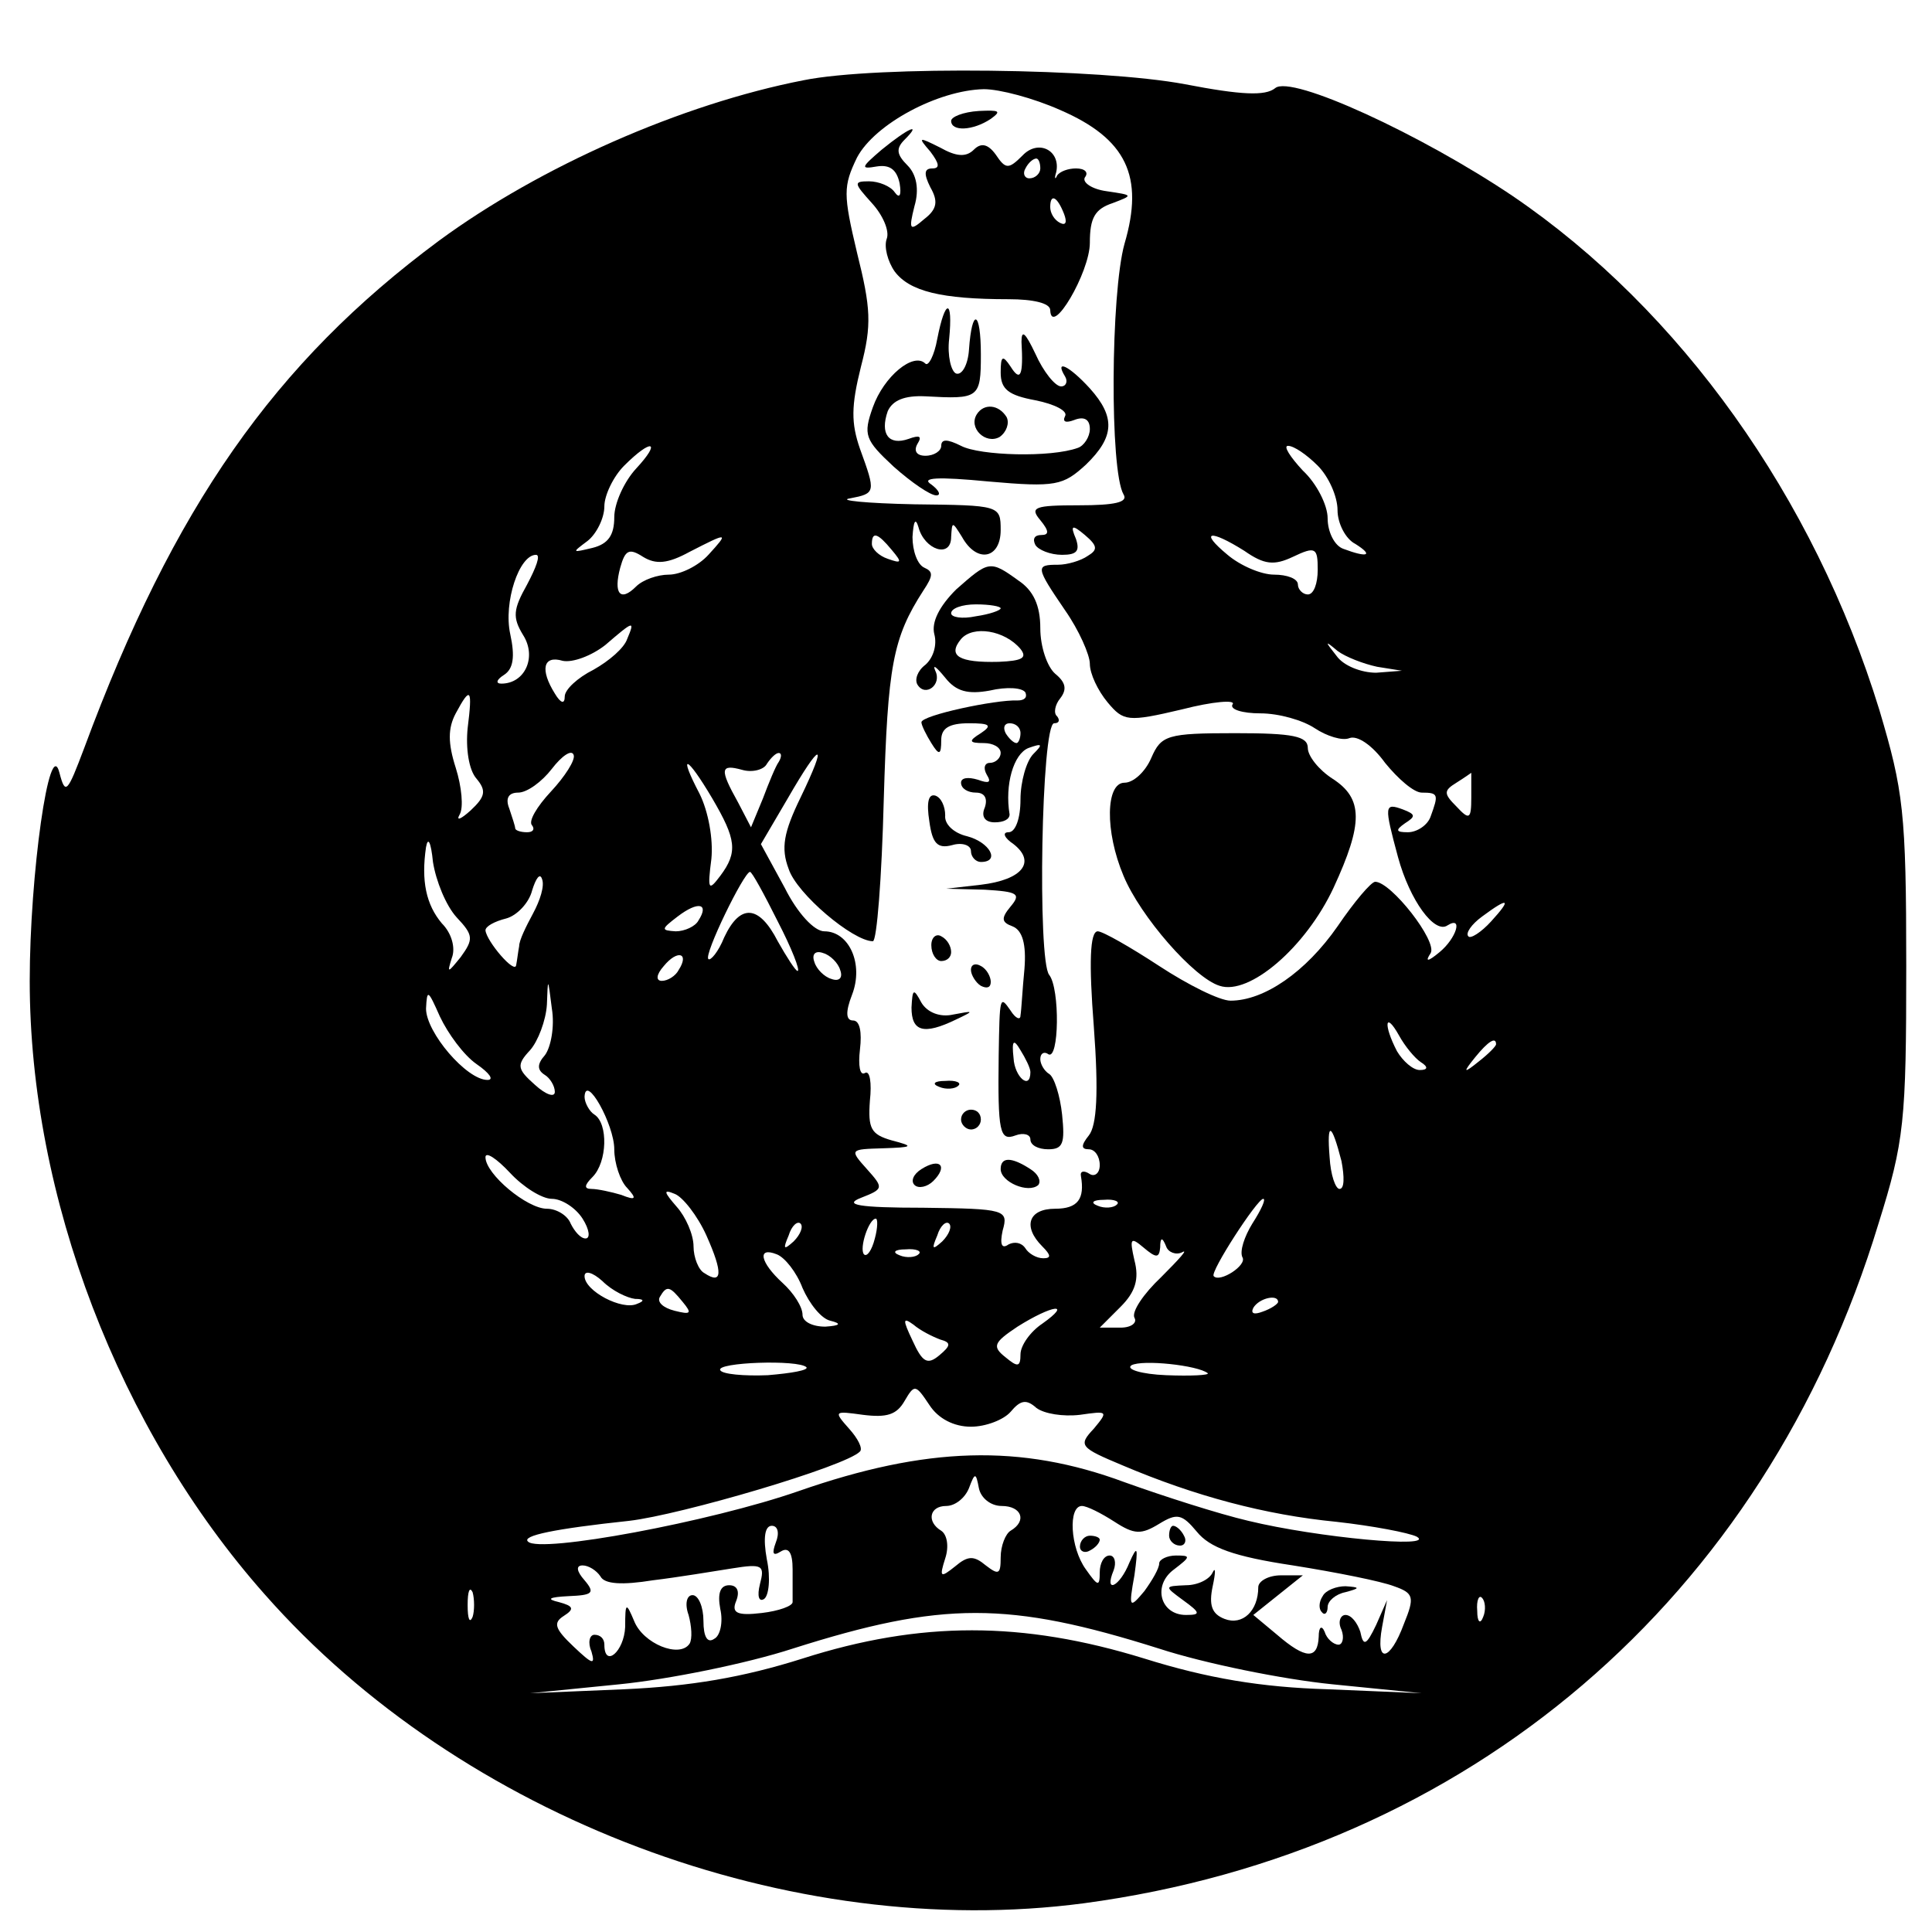 <?xml version="1.0" standalone="no"?>
<!DOCTYPE svg PUBLIC "-//W3C//DTD SVG 20010904//EN"
 "http://www.w3.org/TR/2001/REC-SVG-20010904/DTD/svg10.dtd">
<svg version="1.0" xmlns="http://www.w3.org/2000/svg"
 width="195pt" height="195pt" viewBox="0 0 195 195"
 preserveAspectRatio="xMidYMid meet">

<g transform="translate(0,195) scale(0.1,-0.1)"
fill="#000000" stroke="none">
<path d="M811 1869 c-123 -24 -266 -87 -368 -162 -166 -123 -268 -269 -358
-512 -17 -45 -19 -48 -25 -25 -10 39 -30 -103 -30 -210 0 -218 90 -453 237
-619 199 -226 531 -351 827 -312 388 52 687 307 802 686 26 83 28 103 28 260
0 156 -3 177 -27 258 -66 215 -201 404 -370 519 -92 62 -224 123 -240 109 -10
-8 -34 -7 -91 4 -85 16 -311 19 -385 4z m259 -30 c67 -29 85 -67 65 -135 -14
-50 -15 -229 -1 -253 5 -8 -9 -11 -45 -11 -45 0 -50 -2 -39 -15 9 -11 9 -15 1
-15 -7 0 -9 -4 -6 -10 3 -5 15 -10 27 -10 15 0 18 4 14 16 -6 14 -4 15 9 4 13
-11 13 -15 3 -21 -7 -5 -21 -9 -30 -9 -23 0 -23 -2 7 -46 14 -20 25 -45 25
-54 0 -10 8 -27 18 -39 16 -19 20 -20 75 -7 31 8 55 10 51 5 -3 -5 10 -9 28
-9 19 0 43 -7 55 -15 12 -8 28 -13 35 -10 8 3 23 -7 36 -25 13 -16 29 -30 37
-30 17 0 17 -2 9 -24 -3 -9 -14 -16 -23 -16 -12 0 -13 2 -3 9 11 7 11 9 -2 14
-19 7 -19 4 -5 -48 12 -44 37 -78 50 -69 16 10 9 -13 -8 -27 -12 -10 -15 -10
-9 -1 7 12 -40 72 -56 72 -4 0 -21 -20 -38 -45 -32 -46 -74 -75 -108 -75 -11
0 -43 16 -72 35 -29 19 -57 35 -62 35 -8 0 -9 -32 -4 -96 5 -67 3 -100 -5
-110 -8 -10 -8 -14 0 -14 6 0 11 -7 11 -16 0 -8 -5 -12 -10 -9 -6 4 -10 3 -9
-2 4 -23 -3 -33 -26 -33 -27 0 -33 -18 -13 -38 9 -9 9 -12 1 -12 -7 0 -15 5
-18 10 -4 6 -11 7 -17 4 -7 -5 -9 0 -6 14 6 21 3 22 -80 23 -66 0 -81 3 -63
10 23 9 23 10 6 29 -18 20 -17 20 16 21 31 1 32 2 9 8 -21 6 -24 12 -22 40 2
18 0 31 -5 28 -5 -3 -7 7 -5 24 2 17 0 29 -7 29 -7 0 -8 8 -1 26 12 31 -3 64
-28 64 -10 0 -27 18 -40 44 l-24 44 27 46 c34 59 41 59 13 1 -17 -35 -20 -51
-12 -72 8 -25 65 -73 85 -73 4 0 9 64 11 143 4 135 9 163 40 211 10 15 10 19
1 23 -7 3 -12 17 -12 31 1 16 3 20 6 10 6 -23 33 -32 33 -10 1 16 1 16 11 0
15 -27 39 -22 39 7 0 25 -1 25 -87 26 -49 1 -78 4 -65 6 26 5 26 6 10 50 -9
26 -9 43 1 83 11 42 10 59 -4 115 -14 59 -14 67 0 96 18 34 82 68 128 69 16 0
50 -9 77 -21z m-428 -362 c-12 -13 -22 -35 -22 -49 0 -18 -6 -27 -22 -31 -21
-5 -21 -5 -5 7 9 7 17 23 17 35 0 11 9 30 20 41 28 28 38 25 12 -3z m688 3
c11 -11 20 -31 20 -45 0 -13 8 -29 18 -34 19 -12 12 -14 -12 -5 -9 3 -16 17
-16 31 0 13 -11 35 -25 48 -13 14 -20 25 -15 25 6 0 19 -9 30 -20z m-615 -90
c-10 -11 -28 -20 -40 -20 -11 0 -26 -5 -33 -12 -16 -16 -23 -7 -16 19 5 18 9
20 23 11 13 -8 25 -7 47 5 39 20 40 20 19 -3z m185 5 c11 -13 10 -14 -4 -9 -9
3 -16 10 -16 15 0 13 6 11 20 -6z m356 -1 c20 -14 30 -15 49 -6 23 11 25 9 25
-13 0 -14 -4 -25 -10 -25 -5 0 -10 5 -10 10 0 6 -11 10 -24 10 -13 0 -34 9
-47 20 -29 24 -18 26 17 4z m-724 -34 c-14 -25 -15 -33 -4 -51 14 -22 2 -49
-22 -49 -6 0 -5 4 3 9 9 6 11 18 6 41 -7 32 9 80 26 80 5 0 0 -13 -9 -30z
m101 -55 c-3 -9 -18 -22 -34 -31 -16 -8 -29 -20 -29 -27 0 -8 -4 -7 -10 3 -15
24 -12 39 8 33 10 -2 29 5 43 16 29 25 30 25 22 6z m757 -28 l25 -4 -26 -2
c-15 0 -33 7 -40 17 -12 15 -12 16 1 5 8 -6 26 -13 40 -16z m-918 -62 c-2 -20
1 -42 9 -51 10 -12 9 -18 -6 -32 -10 -9 -15 -11 -11 -4 4 7 2 28 -4 47 -8 25
-8 40 0 55 15 28 17 25 12 -15z m84 -64 c-14 -15 -23 -30 -19 -34 3 -4 1 -7
-5 -7 -7 0 -12 2 -12 4 0 2 -3 11 -6 20 -4 10 -1 16 9 16 9 0 24 11 34 24 10
13 20 20 22 14 2 -5 -9 -22 -23 -37z m230 30 c-3 -4 -10 -21 -16 -37 l-12 -29
-13 25 c-19 34 -18 39 4 33 10 -3 22 0 25 6 4 6 9 11 12 11 3 0 3 -4 0 -9z
m-67 -37 c24 -41 26 -54 8 -78 -12 -16 -13 -14 -9 17 2 20 -3 48 -12 66 -22
42 -13 39 13 -5z m766 1 c0 -22 -2 -23 -15 -9 -13 13 -13 16 0 24 8 5 15 10
15 10 0 0 0 -11 0 -25z m-1024 -121 c17 -18 17 -22 4 -40 -13 -16 -14 -17 -9
-1 4 10 0 25 -10 35 -16 19 -21 43 -16 77 2 11 5 5 7 -15 3 -19 13 -44 24 -56z
m77 4 c-7 -13 -14 -27 -14 -33 -1 -5 -2 -14 -3 -19 -1 -10 -30 24 -31 35 0 4
9 9 21 12 11 3 23 16 26 28 4 13 8 18 10 12 3 -7 -2 -22 -9 -35z m247 -8 c14
-27 23 -50 20 -50 -2 0 -11 14 -20 30 -19 37 -38 38 -54 4 -6 -15 -14 -24 -16
-22 -5 4 36 88 42 88 2 0 14 -22 28 -50z m-80 1 c-3 -6 -14 -11 -23 -11 -15 1
-15 2 2 15 21 16 32 13 21 -4z m800 -1 c-10 -11 -21 -18 -23 -15 -3 3 3 12 14
20 27 20 30 18 9 -5z m-820 -49 c-3 -6 -11 -11 -17 -11 -6 0 -6 6 2 15 14 17
26 13 15 -4z m163 0 c3 -8 -1 -12 -9 -9 -7 2 -15 10 -17 17 -3 8 1 12 9 9 7
-2 15 -10 17 -17z m-298 -86 c-8 -9 -8 -15 0 -20 5 -3 10 -11 10 -17 0 -6 -9
-3 -20 7 -18 16 -19 20 -5 35 8 9 16 30 17 46 1 28 1 28 5 -4 3 -18 -1 -39 -7
-47z m-69 -9 c13 -9 18 -16 11 -16 -21 0 -62 48 -62 72 1 20 2 19 14 -8 8 -17
24 -39 37 -48z m953 2 c8 -5 7 -8 -1 -8 -7 0 -17 9 -23 19 -14 27 -12 41 2 16
6 -11 16 -23 22 -27z m76 18 c0 -2 -8 -10 -17 -17 -16 -13 -17 -12 -4 4 13 16
21 21 21 13z m-890 -106 c0 -14 6 -32 13 -39 10 -11 9 -13 -6 -7 -10 3 -24 6
-30 6 -8 0 -7 4 1 12 15 15 16 54 2 63 -5 3 -10 12 -10 18 1 24 30 -28 30 -53z
m734 -12 c3 -16 3 -28 -2 -28 -4 0 -9 14 -10 32 -3 37 2 35 12 -4z m-797 -38
c10 0 24 -9 31 -20 7 -11 8 -20 3 -20 -5 0 -11 7 -15 15 -3 8 -14 15 -24 15
-20 0 -62 35 -62 52 0 6 11 -1 25 -16 13 -14 32 -26 42 -26z m156 -37 c17 -38
16 -50 -2 -38 -6 3 -11 16 -11 27 0 12 -8 30 -17 40 -13 15 -14 18 -2 13 8 -3
23 -22 32 -42z m414 31 c-3 -3 -12 -4 -19 -1 -8 3 -5 6 6 6 11 1 17 -2 13 -5z
m137 -19 c-8 -13 -13 -28 -10 -34 5 -8 -23 -26 -29 -19 -4 4 44 78 50 78 3 0
-2 -11 -11 -25z m-463 -18 c-10 -9 -11 -8 -5 6 3 10 9 15 12 12 3 -3 0 -11 -7
-18z m82 3 c-3 -12 -8 -19 -11 -16 -5 6 5 36 12 36 2 0 2 -9 -1 -20z m68 -3
c-10 -9 -11 -8 -5 6 3 10 9 15 12 12 3 -3 0 -11 -7 -18z m220 -6 c0 10 2 11 6
1 2 -6 10 -9 16 -6 7 4 -3 -7 -21 -25 -18 -17 -30 -35 -27 -41 3 -5 -3 -10
-14 -10 l-21 0 21 21 c15 15 19 28 14 47 -5 22 -4 24 9 13 13 -11 16 -11 17 0z
m-361 -41 c7 -16 19 -31 28 -33 12 -3 10 -5 -5 -6 -13 0 -23 5 -23 12 0 8 -9
22 -20 32 -23 21 -26 37 -6 29 8 -3 20 -18 26 -34z m117 34 c-3 -3 -12 -4 -19
-1 -8 3 -5 6 6 6 11 1 17 -2 13 -5z m-286 -45 c9 0 10 -2 2 -5 -15 -7 -53 13
-53 28 0 6 8 4 18 -5 10 -10 25 -17 33 -18z m48 -3 c10 -12 8 -13 -8 -9 -12 3
-18 9 -15 14 7 12 10 11 23 -5z m601 0 c0 -2 -7 -7 -16 -10 -8 -3 -12 -2 -9 4
6 10 25 14 25 6z m-238 -22 c-12 -8 -22 -22 -22 -31 0 -13 -3 -13 -15 -3 -14
11 -12 15 12 31 35 22 56 25 25 3z m-103 -16 c11 -3 11 -6 -1 -16 -12 -10 -17
-7 -27 15 -10 21 -10 24 1 16 7 -6 19 -12 27 -15z m-135 -28 c2 -3 -15 -6 -39
-8 -24 -1 -46 1 -48 5 -5 8 79 11 87 3z m405 -6 c2 -2 -17 -3 -42 -2 -25 1
-41 6 -35 10 11 6 67 0 77 -8z m-239 -54 c15 0 33 7 40 15 10 12 16 13 26 4 8
-6 27 -9 44 -7 28 4 29 4 14 -14 -16 -17 -14 -19 29 -37 73 -31 144 -50 216
-57 36 -4 73 -11 81 -15 20 -12 -100 -1 -170 16 -30 7 -86 25 -125 39 -105 39
-200 36 -329 -9 -89 -31 -261 -63 -273 -51 -7 6 27 13 102 21 52 6 219 55 233
70 3 3 -2 13 -11 23 -16 18 -15 18 14 14 24 -3 34 0 42 14 10 17 11 17 25 -4
9 -14 25 -22 42 -22z m31 -80 c20 0 26 -15 9 -25 -5 -3 -10 -15 -10 -27 0 -17
-2 -18 -15 -8 -12 10 -18 10 -31 -1 -15 -12 -16 -11 -10 8 4 12 2 24 -4 28
-15 9 -12 25 5 25 9 0 19 8 23 18 6 16 7 16 10 0 2 -10 12 -18 23 -18z m114
-16 c20 -13 27 -13 45 -2 18 11 23 10 38 -8 13 -16 37 -25 97 -34 44 -7 89
-16 102 -21 20 -7 21 -11 10 -38 -14 -38 -29 -41 -22 -3 l5 27 -11 -25 c-10
-21 -13 -22 -16 -7 -3 9 -9 17 -15 17 -5 0 -8 -7 -4 -15 3 -8 1 -15 -3 -15 -5
0 -12 6 -14 13 -3 7 -6 5 -6 -5 -1 -23 -13 -23 -42 2 l-24 20 25 20 25 20 -22
0 c-13 0 -23 -6 -23 -12 0 -24 -16 -39 -34 -32 -13 5 -16 14 -12 33 3 14 3 20
0 14 -3 -7 -15 -13 -27 -13 -22 -1 -22 -1 -3 -15 18 -13 18 -15 3 -15 -26 0
-34 30 -12 46 17 13 17 14 2 14 -9 0 -17 -4 -17 -8 0 -5 -7 -17 -15 -28 -15
-18 -16 -17 -10 16 4 29 3 31 -5 13 -10 -25 -26 -32 -16 -8 3 8 1 15 -4 15 -6
0 -10 -8 -10 -17 0 -15 -2 -14 -14 3 -16 22 -18 64 -4 64 5 0 19 -7 33 -16z
m-342 -21 c-4 -11 -3 -14 5 -9 8 5 12 -1 12 -18 0 -14 0 -29 0 -33 0 -4 -14
-9 -31 -11 -25 -3 -31 0 -26 12 4 10 1 16 -7 16 -9 0 -12 -8 -9 -24 3 -13 0
-27 -6 -30 -7 -5 -11 2 -11 18 0 14 -5 26 -11 26 -6 0 -8 -9 -4 -20 3 -11 4
-24 1 -29 -10 -15 -47 0 -56 23 -8 19 -9 19 -9 -6 -1 -25 -21 -42 -21 -18 0 6
-4 10 -10 10 -5 0 -7 -8 -3 -17 4 -14 1 -13 -18 5 -19 18 -21 24 -10 31 11 7
10 10 -5 14 -13 3 -10 5 10 6 24 1 27 3 16 16 -8 9 -9 15 -2 15 6 0 14 -5 18
-11 4 -8 22 -9 53 -4 25 3 61 9 80 12 31 5 33 3 28 -16 -3 -12 -1 -18 4 -15 5
3 7 21 3 40 -4 22 -2 34 5 34 6 0 8 -7 4 -17z m-306 -75 c-3 -7 -5 -2 -5 12 0
14 2 19 5 13 2 -7 2 -19 0 -25z m1020 0 c-3 -8 -6 -5 -6 6 -1 11 2 17 5 13 3
-3 4 -12 1 -19z m-327 -32 c46 -15 125 -31 175 -36 l90 -9 -95 4 c-67 2 -121
11 -185 31 -123 38 -226 38 -345 0 -60 -19 -113 -28 -180 -31 l-95 -4 90 9
c50 5 129 21 175 36 151 48 218 48 370 0z"/>
<path d="M960 1828 c0 -11 22 -10 40 2 11 8 9 9 -12 8 -16 -1 -28 -6 -28 -10z"/>
<path d="M890 1799 c-21 -18 -22 -20 -5 -17 13 2 20 -3 23 -17 2 -12 0 -16 -5
-9 -4 6 -16 11 -26 11 -16 0 -15 -2 3 -22 11 -12 18 -28 15 -36 -3 -8 1 -23 8
-33 15 -20 47 -28 115 -28 25 0 42 -4 42 -11 1 -28 40 38 40 68 0 25 5 34 23
40 21 8 21 8 -6 12 -15 2 -25 9 -22 14 4 5 0 9 -9 9 -8 0 -16 -3 -19 -7 -2 -5
-3 -3 -1 3 5 22 -18 34 -34 17 -14 -14 -17 -14 -27 1 -8 11 -15 12 -22 5 -8
-8 -18 -7 -34 2 -22 11 -23 11 -10 -4 9 -12 10 -17 2 -17 -8 0 -9 -5 -2 -19 8
-14 7 -22 -6 -32 -15 -13 -16 -11 -10 13 5 17 2 32 -7 41 -11 11 -12 17 -3 26
18 18 4 12 -23 -10z m160 -19 c0 -5 -5 -10 -11 -10 -5 0 -7 5 -4 10 3 6 8 10
11 10 2 0 4 -4 4 -10z m24 -46 c3 -8 2 -12 -4 -9 -6 3 -10 10 -10 16 0 14 7
11 14 -7z"/>
<path d="M946 1608 c-3 -17 -9 -28 -12 -25 -12 12 -42 -13 -53 -44 -10 -28 -8
-33 21 -60 18 -16 37 -29 43 -29 5 0 3 5 -5 11 -11 7 6 8 58 3 68 -6 75 -4 98
17 29 28 30 48 4 77 -21 23 -36 30 -25 12 3 -5 1 -10 -4 -10 -6 0 -18 15 -26
33 -10 21 -14 25 -14 12 2 -34 -1 -41 -11 -25 -8 12 -10 11 -10 -6 0 -17 8
-23 35 -28 20 -4 33 -11 30 -16 -3 -6 1 -7 9 -4 10 4 16 1 16 -9 0 -8 -6 -17
-12 -19 -27 -10 -99 -8 -118 2 -14 7 -20 7 -20 0 0 -5 -7 -10 -16 -10 -9 0
-12 5 -8 12 5 8 2 9 -9 5 -20 -7 -29 5 -21 28 5 11 17 16 38 15 54 -3 56 -2
56 42 0 45 -9 48 -12 5 -1 -15 -7 -26 -13 -24 -5 2 -9 18 -7 35 4 41 -4 41
-12 0z"/>
<path d="M986 1532 c-9 -14 9 -31 23 -23 7 5 10 14 7 20 -8 13 -23 14 -30 3z"/>
<path d="M965 1355 c-17 -17 -25 -33 -22 -45 3 -11 -1 -24 -9 -31 -8 -6 -11
-15 -8 -20 8 -13 25 0 18 14 -3 7 1 4 10 -7 11 -14 23 -17 45 -13 17 4 33 3
36 -2 2 -5 -1 -8 -8 -8 -22 1 -97 -15 -97 -22 0 -3 5 -13 10 -21 8 -13 10 -12
10 3 0 12 8 17 28 17 21 0 24 -2 12 -10 -13 -8 -12 -10 3 -10 9 0 17 -4 17
-10 0 -5 -5 -10 -11 -10 -5 0 -7 -5 -3 -12 5 -8 2 -9 -9 -5 -10 3 -17 2 -17
-3 0 -6 7 -10 15 -10 9 0 12 -6 9 -15 -4 -9 0 -15 10 -15 9 0 15 3 15 8 -5 30
4 61 19 67 14 5 15 4 5 -6 -7 -7 -13 -28 -13 -46 0 -19 -5 -33 -12 -33 -7 0
-4 -6 5 -12 23 -18 9 -36 -33 -41 l-35 -4 39 -1 c33 -2 37 -4 26 -17 -10 -12
-9 -16 2 -20 10 -4 14 -18 12 -43 -2 -20 -3 -41 -4 -47 0 -5 -5 -3 -10 5 -11
16 -11 14 -12 -45 -1 -78 1 -87 17 -81 8 3 15 1 15 -4 0 -6 8 -10 18 -10 15 0
17 6 14 35 -2 19 -8 38 -13 41 -5 3 -9 10 -9 15 0 6 4 8 8 5 11 -7 12 66 1 80
-12 14 -8 254 5 254 5 0 6 3 3 7 -4 3 -2 12 3 18 7 9 6 16 -5 25 -8 7 -15 27
-15 46 0 23 -7 38 -22 48 -29 21 -30 20 -63 -9z m45 -19 c0 -2 -11 -6 -25 -8
-14 -3 -25 -1 -25 3 0 5 11 9 25 9 14 0 25 -2 25 -4z m20 -41 c7 -9 2 -12 -22
-13 -40 -1 -52 6 -38 23 12 14 44 9 60 -10z m0 -85 c0 -5 -2 -10 -4 -10 -3 0
-8 5 -11 10 -3 6 -1 10 4 10 6 0 11 -4 11 -10z m10 -342 c0 -19 -16 -5 -17 14
-2 18 0 20 7 8 5 -8 10 -18 10 -22z"/>
<path d="M1162 1185 c-6 -14 -18 -25 -27 -25 -19 0 -20 -49 -1 -94 17 -41 71
-103 97 -111 30 -10 87 39 115 99 30 65 30 90 -1 110 -14 9 -25 23 -25 31 0
12 -15 15 -73 15 -69 0 -75 -2 -85 -25z"/>
<path d="M938 1121 c3 -22 8 -28 23 -24 10 3 19 0 19 -6 0 -6 5 -11 10 -11 20
0 9 20 -14 26 -13 3 -23 12 -22 21 0 9 -4 18 -10 20 -7 2 -9 -7 -6 -26z"/>
<path d="M940 996 c0 -9 5 -16 10 -16 6 0 10 4 10 9 0 6 -4 13 -10 16 -5 3
-10 -1 -10 -9z"/>
<path d="M980 971 c0 -5 5 -13 10 -16 6 -3 10 -2 10 4 0 5 -4 13 -10 16 -5 3
-10 2 -10 -4z"/>
<path d="M920 933 c0 -24 12 -28 45 -12 19 9 18 9 -3 5 -13 -3 -26 2 -32 12
-8 15 -9 14 -10 -5z"/>
<path d="M948 853 c7 -3 16 -2 19 1 4 3 -2 6 -13 5 -11 0 -14 -3 -6 -6z"/>
<path d="M970 820 c0 -5 5 -10 10 -10 6 0 10 5 10 10 0 6 -4 10 -10 10 -5 0
-10 -4 -10 -10z"/>
<path d="M930 770 c-8 -5 -11 -12 -7 -16 4 -4 13 -2 19 4 15 15 7 24 -12 12z"/>
<path d="M1010 770 c0 -13 28 -25 38 -16 3 4 0 11 -8 16 -20 13 -30 12 -30 0z"/>
<path d="M1180 400 c0 -5 5 -10 11 -10 5 0 7 5 4 10 -3 6 -8 10 -11 10 -2 0
-4 -4 -4 -10z"/>
<path d="M1090 389 c0 -5 5 -7 10 -4 6 3 10 8 10 11 0 2 -4 4 -10 4 -5 0 -10
-5 -10 -11z"/>
<path d="M1335 339 c-4 -6 -4 -13 -1 -16 3 -4 6 -1 6 5 0 6 8 13 18 15 15 4
15 5 0 6 -9 0 -20 -4 -23 -10z"/>
</g>
</svg>
